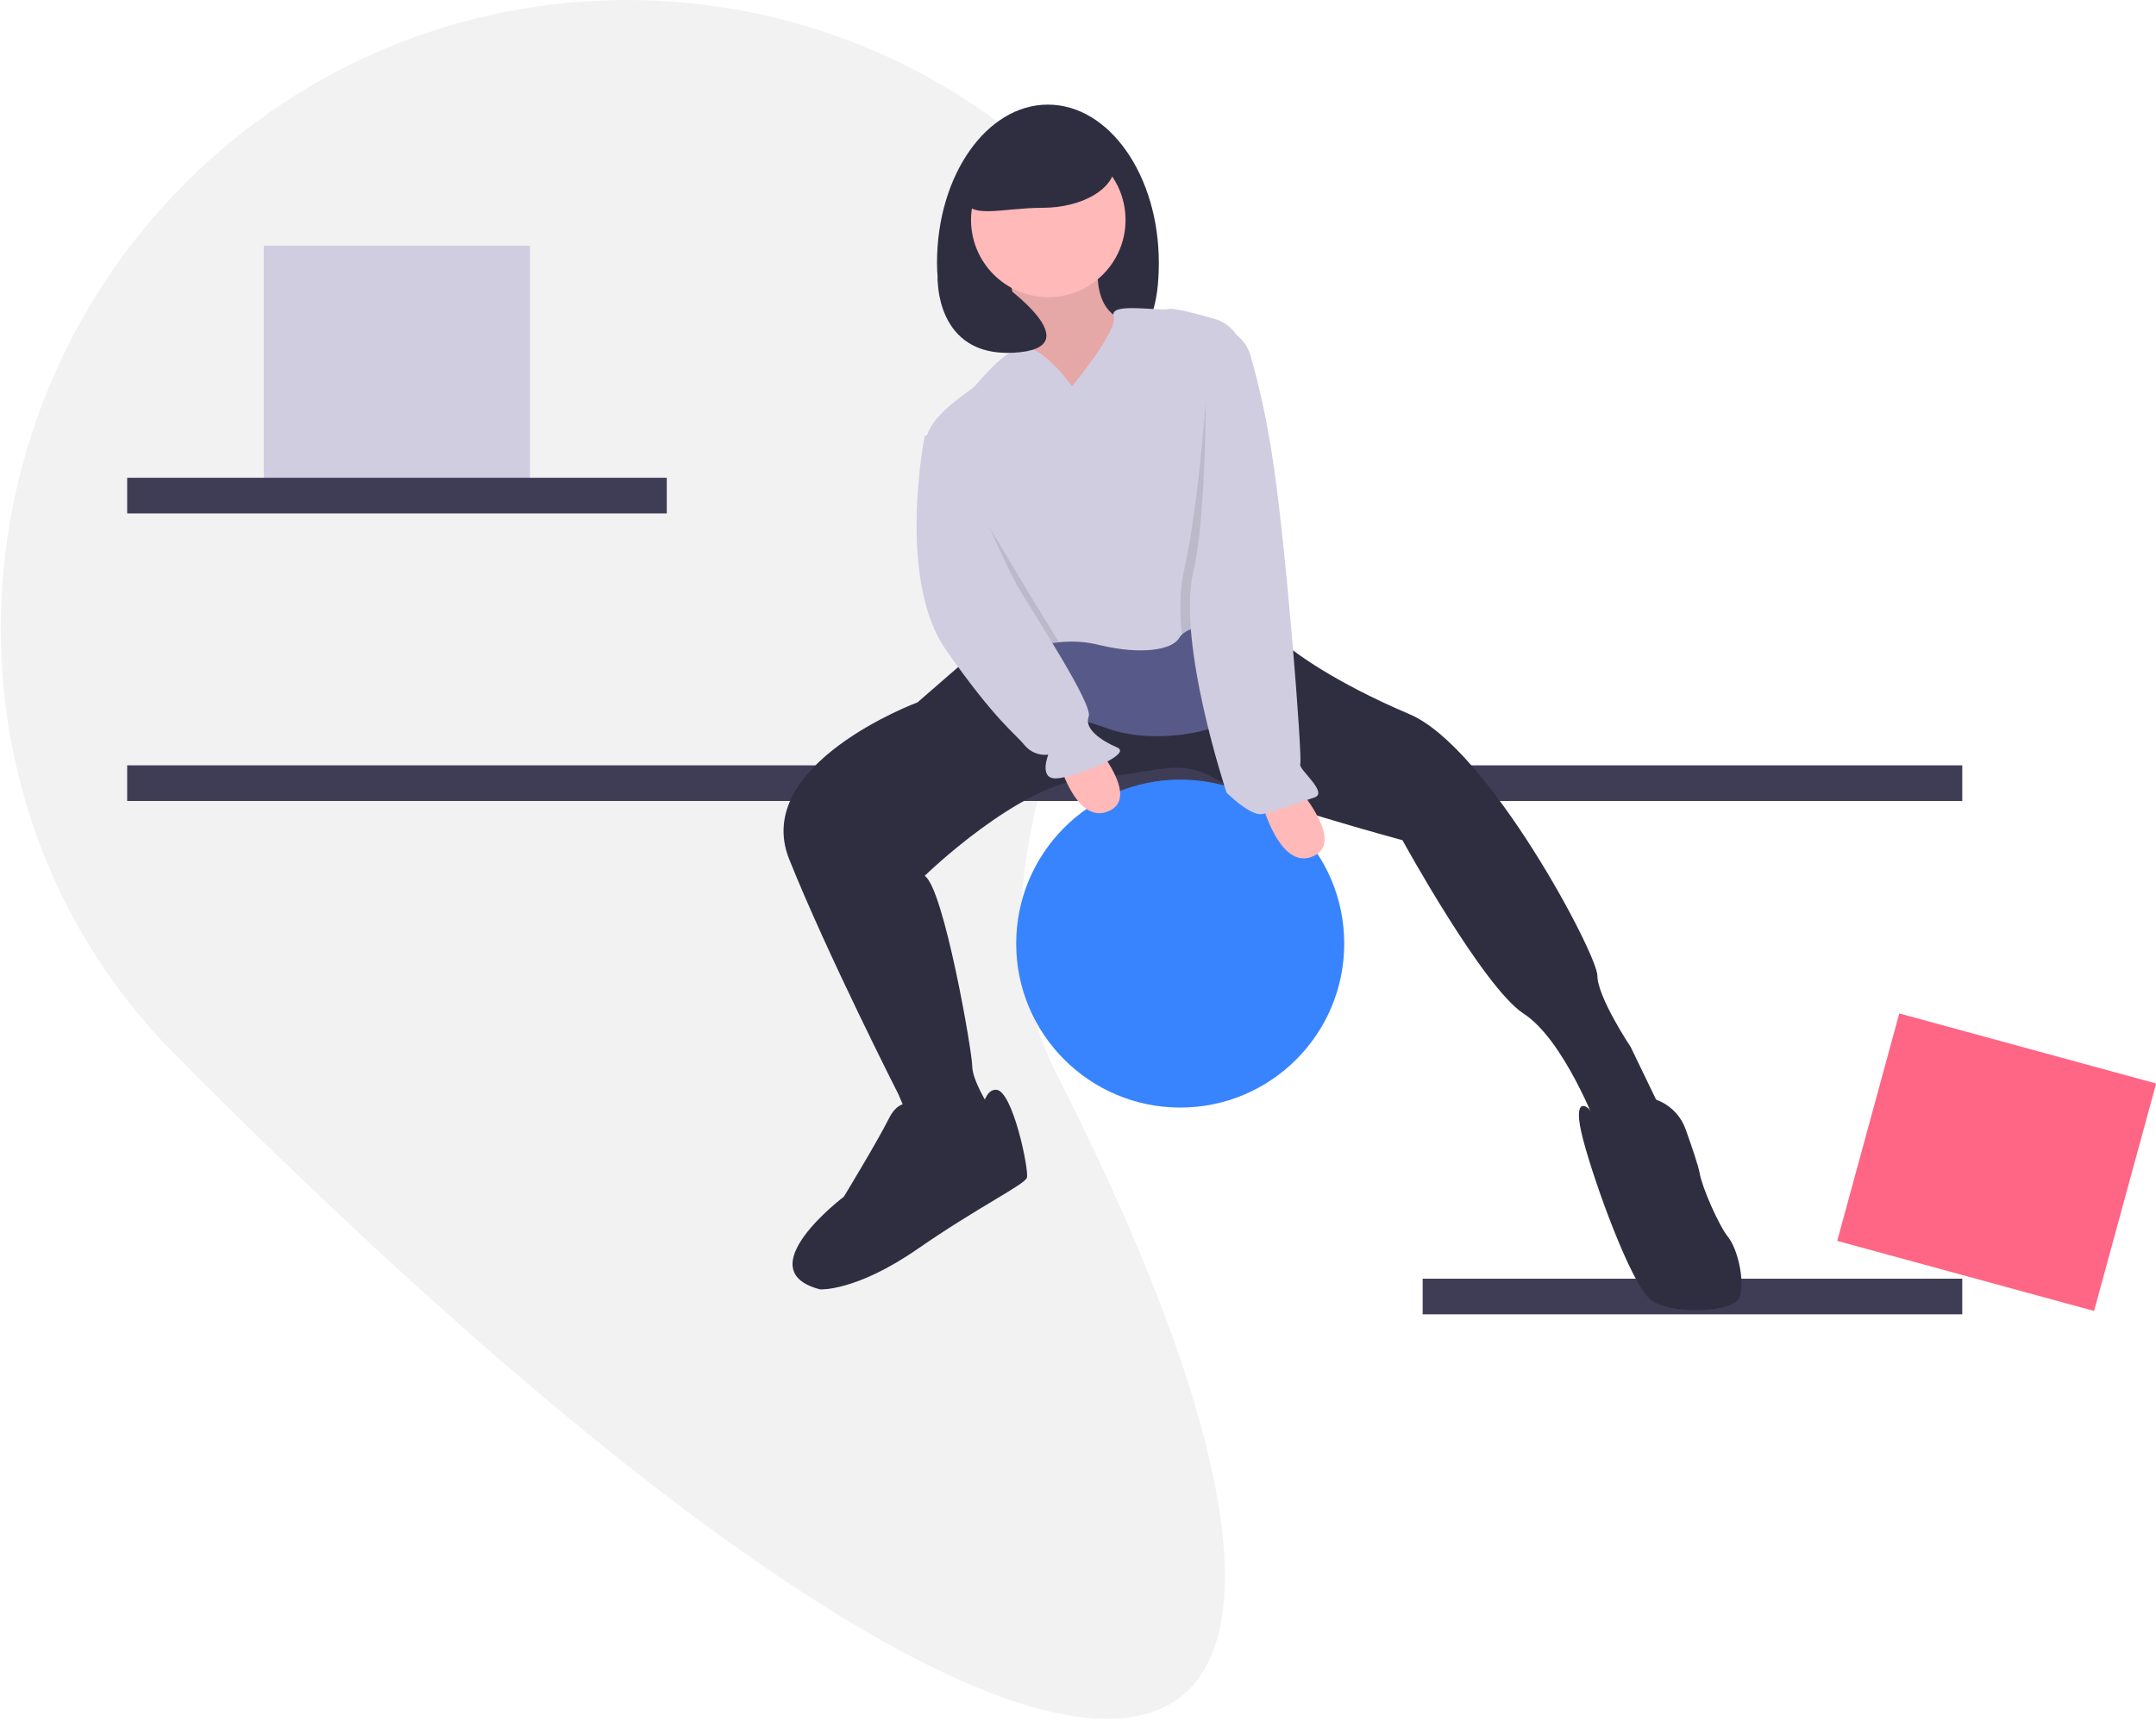<?xml version="1.0" encoding="UTF-8"?>
<svg width="907px" height="724px" viewBox="0 0 907 724" version="1.1" xmlns="http://www.w3.org/2000/svg" xmlns:xlink="http://www.w3.org/1999/xlink">
    <!-- Generator: Sketch 52.6 (67491) - http://www.bohemiancoding.com/sketch -->
    <title>spring</title>
    <desc>Created with Sketch.</desc>
    <g id="Page-1" stroke="none" stroke-width="1" fill="none" fill-rule="evenodd">
        <g id="spring">
            <path d="M444.905,452.734 C618.509,794.802 462.125,834.758 73.642,443.728 C-28.574,340.843 -22.36,172.501 82.648,72.466 C187.656,-27.569 353.875,-23.537 453.91,81.471 C553.945,186.479 379.269,323.406 444.905,452.734 Z" id="Path" fill="#F2F2F2"></path>
            <rect id="Rectangle" fill="#D0CDE1" x="110.976" y="103.417" width="112" height="99.201"></rect>
            <rect id="Rectangle" fill="#3F3D56" x="53.5" y="201.032" width="227" height="15"></rect>
            <rect id="Rectangle" fill="#3F3D56" x="598.5" y="538.032" width="227" height="15"></rect>
            <rect id="Rectangle" fill="#3F3D56" x="53.5" y="322.032" width="772" height="15"></rect>
            <circle id="Oval" fill="#3884FF" cx="496.5" cy="397.032" r="69"></circle>
            <path d="M487.5,110.535 C487.5,147.273 471.683,148.414 445.915,148.414 C420.148,148.414 394.188,147.273 394.188,110.535 C394.188,73.797 415.076,44.016 440.844,44.016 C466.611,44.016 487.5,73.797 487.5,110.535 Z" id="Path" fill="#2F2E41"></path>
            <path d="M423.5,112.032 C423.5,112.032 434.5,158.032 430.5,163.032 C426.5,168.032 464.5,179.032 464.5,179.032 L480.5,135.032 L471.5,134.032 C471.5,134.032 458.5,131.032 462.5,106.032 C466.5,81.032 423.5,112.032 423.5,112.032 Z" id="Path" fill="#FFB9B9"></path>
            <path d="M423.5,112.032 C423.5,112.032 434.5,158.032 430.5,163.032 C426.5,168.032 464.5,179.032 464.5,179.032 L480.5,135.032 L471.5,134.032 C471.5,134.032 458.5,131.032 462.5,106.032 C466.5,81.032 423.5,112.032 423.5,112.032 Z" id="Path" fill="#000000" opacity="0.1"></path>
            <circle id="Oval" fill="#FFB9B9" cx="441" cy="92.532" r="32.5"></circle>
            <path d="M409,275.532 L386,295.532 C386,295.532 316,321.532 332,361.532 C348,401.532 378,460.532 378,460.532 L386,479.532 L406,479.532 L419,473.532 L416,465.532 C416,465.532 409,454.532 409,448.532 C409,442.532 397,373.532 389,368.532 C389,368.532 429,329.532 458,327.532 C487,325.532 495,318.532 511,327.532 C527,336.532 590,353.532 590,353.532 C590,353.532 624,415.532 641,426.532 C658,437.532 672,474.532 672,474.532 L700,469.532 L686,440.532 C686,440.532 672,419.532 672,410.532 C672,401.532 626,314.532 593,300.532 C560,286.532 544.004,273.66 544.004,273.66 L471,278.532 L409,275.532 Z" id="Path" fill="#2F2E41"></path>
            <path d="M386,465.532 C386,465.532 379,460.532 374,470.532 C369,480.532 355,503.532 355,503.532 C355,503.532 314,534.532 345,542.532 C345,542.532 360,543.532 386,525.532 C412,507.532 431,498.532 432,495.532 C433,492.532 426,458.532 419,458.532 C412,458.532 414,474.532 406,474.532 C400.284,474.669 394.592,475.339 389,476.532 L386,465.532 Z" id="Path" fill="#2F2E41"></path>
            <path d="M709.133,475.2 C707.314,470.036 703.504,465.814 698.552,463.476 C693.601,461.138 687.92,460.879 682.776,462.756 C681.24,463.332 680.2,463.932 680,464.532 C679,467.532 669.95,469.014 668.975,467.273 C668,465.532 661,460.532 666,479.532 C671,498.532 686,539.532 694,546.532 C702,553.532 730,552.532 732,545.532 C734,538.532 731,525.532 727,520.532 C723,515.532 716,499.532 715,493.532 C714.529,490.708 711.844,482.791 709.133,475.2 Z" id="Path" fill="#2F2E41"></path>
            <path d="M529.758,334.038 C529.758,334.038 537.626,367.951 553.073,359.982 C568.519,352.014 536.137,320.275 536.137,320.275 L529.758,334.038 Z" id="Path" fill="#FFB9B9"></path>
            <path d="M443.758,315.038 C443.758,315.038 451.626,348.951 467.073,340.982 C482.519,333.014 450.137,301.275 450.137,301.275 L443.758,315.038 Z" id="Path" fill="#FFB9B9"></path>
            <path d="M421,263.532 C421,263.532 415,287.532 423,293.532 C431,299.532 444,298.532 466,306.532 C488,314.532 523,306.532 524,295.532 C525,284.532 519,240.532 519,240.532 L421,263.532 Z" id="Path" fill="#575A89"></path>
            <path d="M520,259.532 C508.43,263.092 500.82,263.482 497.17,267.062 C496.716,267.497 496.322,267.992 496,268.532 C493,273.532 480,275.532 463,271.532 C457.304,270.037 451.383,269.603 445.53,270.252 C439.72,270.842 433.87,272.072 423,271.532 C404.03,270.582 394.96,208.472 390.66,191.832 C390.43,190.922 390.21,190.152 390,189.532 C386,177.532 407,165.532 410,162.532 C413,159.532 422,147.532 430.28,146.282 C438.55,145.032 451,162.532 451,162.532 C451,162.532 470.5,139.032 468.5,133.032 C466.5,127.032 487.5,131.032 491.5,130.032 C493.76,129.462 503.2,131.932 510.99,134.192 C517.648,136.115 522.416,141.963 522.96,148.872 C523.09,150.502 523.23,152.272 523.37,154.172 C525.85,186.832 529.93,256.482 520,259.532 Z" id="Path" fill="#D0CDE1"></path>
            <path d="M445.53,270.252 C439.72,270.842 433.87,272.072 423,271.532 C404.03,270.582 394.96,208.472 390.66,191.832 C391.38,186.652 392,183.532 392,183.532 L397.5,191.032 C397.5,191.032 424,234.532 431,246.532 C433.86,251.432 439.73,260.682 445.53,270.252 Z" id="Path" fill="#000000" opacity="0.1"></path>
            <path d="M398,179.532 L389,183.532 C389,183.532 377,243.532 398,273.532 C419,303.532 427,308.532 431,313.532 C433.431,316.486 437.202,317.995 441,317.532 C441,317.532 437,327.532 444,327.532 C451,327.532 477,317.532 470,314.532 C463,311.532 456,306.532 458,301.532 C460,296.532 435,258.532 428,246.532 C421,234.532 398,179.532 398,179.532 Z" id="Path" fill="#D0CDE1"></path>
            <path d="M520,259.532 C508.43,263.092 500.82,263.482 497.17,267.062 C496.25,257.182 496.29,247.872 498,240.532 C504.146,214.191 508.785,157.151 508.5,143.032 C508.466,141.356 508.824,144.032 510.5,144.032 L510.5,145.032 C517.9,145.032 519.98,142.402 522.06,149.502 C522.48,150.922 522.92,152.482 523.37,154.172 C525.85,186.832 529.93,256.482 520,259.532 Z" id="Path" fill="#000000" opacity="0.1"></path>
            <path d="M507,137.532 L510.064,137.532 C517.462,137.528 523.976,142.403 526.059,149.502 C529.88,162.982 532.866,176.684 535,190.532 C541,227.532 548,319.532 547,321.532 C546,323.532 559,333.532 553,335.532 C547,337.532 536,341.532 531,342.532 C526,343.532 516,333.532 516,333.532 C516,333.532 495,270.532 502,240.532 C509,210.532 507,137.532 507,137.532 Z" id="Path" fill="#D0CDE1"></path>
            <path d="M469.022,69.422 C469.022,79.372 455.372,87.438 438.534,87.438 C421.696,87.438 406.198,92.769 406.198,82.819 C406.198,72.869 421.696,51.407 438.534,51.407 C455.372,51.407 469.022,59.473 469.022,69.422 Z" id="Path" fill="#2F2E41"></path>
            <path d="M394.465,116.77 C394.465,116.77 393.22,150.262 426.502,148.414 C459.783,146.567 422.004,119.786 422.004,119.786 L394.465,116.77 Z" id="Path" fill="#2F2E41"></path>
            <rect id="Rectangle" fill="#FF6584" transform="translate(839.976, 489.017) rotate(15.263) translate(-839.976, -489.017) " x="783.976" y="439.417" width="112" height="99.201"></rect>
        </g>
    </g>
</svg>